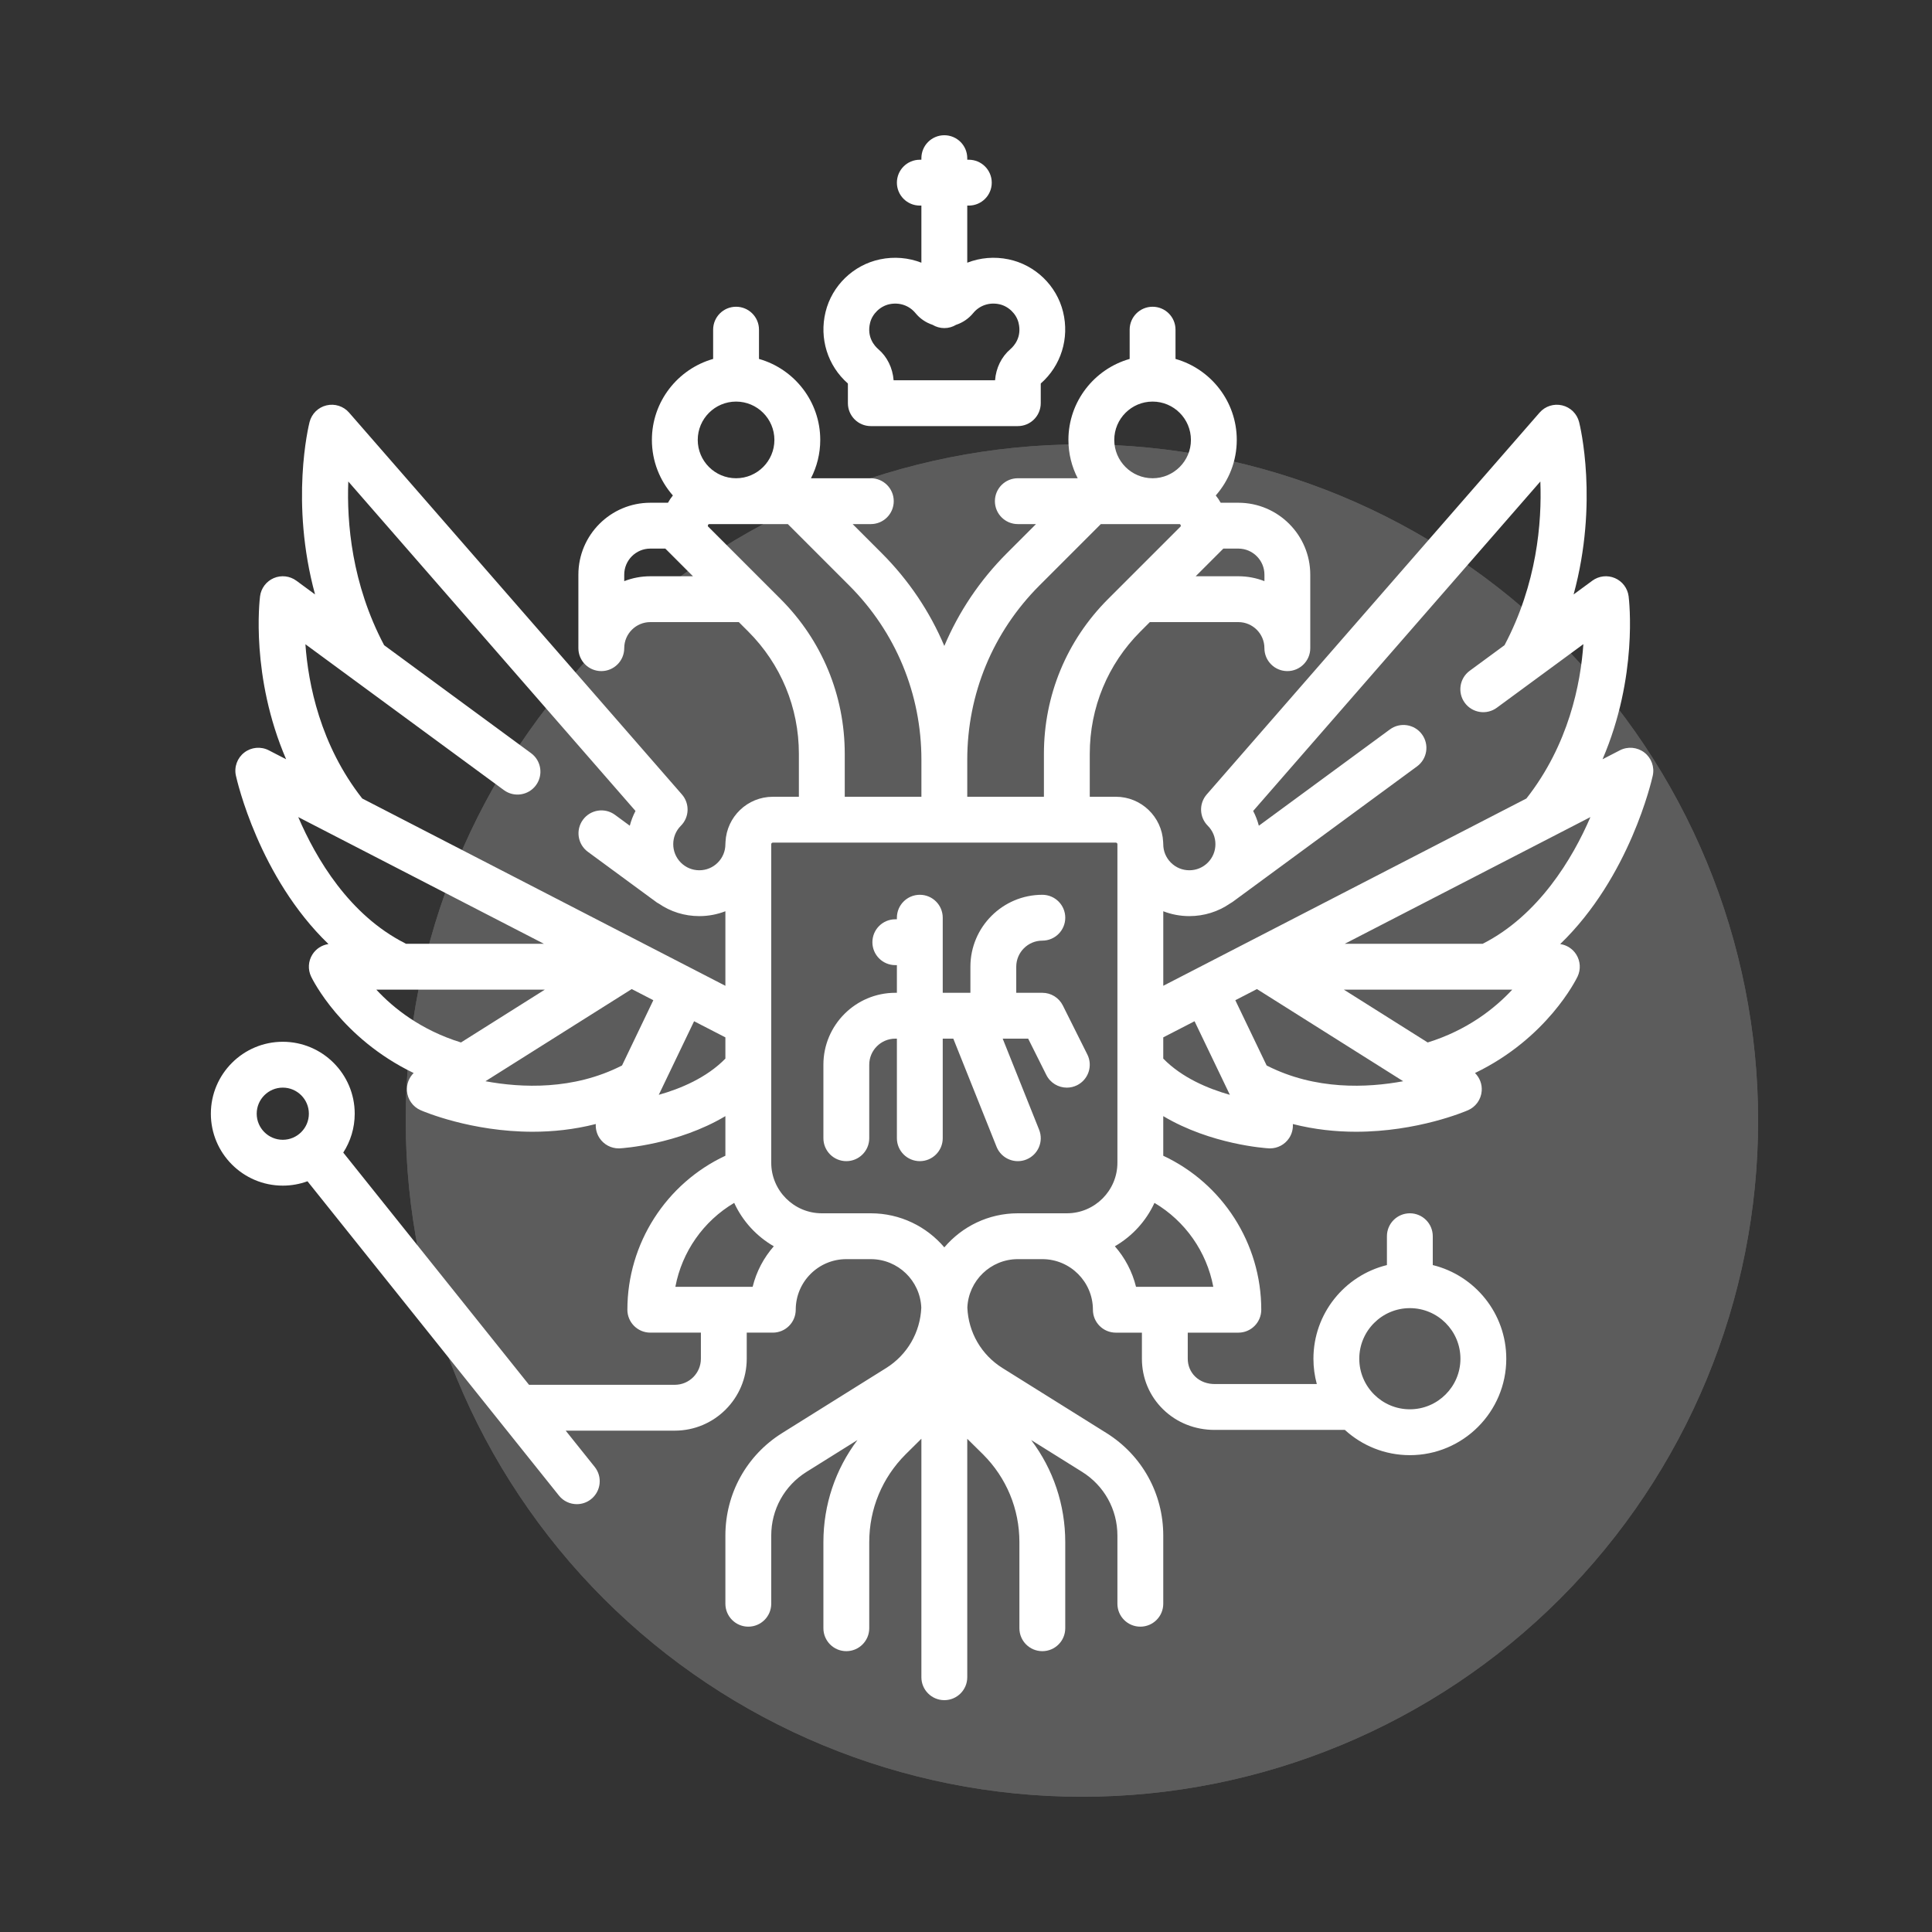 <svg width="100" height="100" viewBox="0 0 100 100" fill="none" xmlns="http://www.w3.org/2000/svg">
<rect x="0" y="0" width="100" height="100" fill="#333333" stroke="none"/>
<g opacity="0.2">
<path d="M91 58C91 67.283 87.312 76.185 80.749 82.749C74.185 89.312 65.283 93 56 93C46.717 93 37.815 89.312 31.251 82.749C24.688 76.185 21 67.283 21 58C21 48.717 24.688 39.815 31.251 33.251C37.815 26.688 46.717 23 56 23C65.283 23 74.185 26.688 80.749 33.251C87.312 39.815 91 48.717 91 58Z" fill="white"/>
<path fill-rule="evenodd" clip-rule="evenodd" d="M56 83C62.63 83 68.989 80.366 73.678 75.678C78.366 70.989 81 64.63 81 58C81 51.37 78.366 45.011 73.678 40.322C68.989 35.634 62.63 33 56 33C49.37 33 43.011 35.634 38.322 40.322C33.634 45.011 31 51.37 31 58C31 64.63 33.634 70.989 38.322 75.678C43.011 80.366 49.37 83 56 83ZM56 93C60.596 93 65.147 92.095 69.394 90.336C73.64 88.577 77.499 85.999 80.749 82.749C83.999 79.499 86.577 75.64 88.336 71.394C90.095 67.147 91 62.596 91 58C91 53.404 90.095 48.852 88.336 44.606C86.577 40.36 83.999 36.501 80.749 33.251C77.499 30.001 73.64 27.423 69.394 25.664C65.147 23.905 60.596 23 56 23C46.717 23 37.815 26.688 31.251 33.251C24.688 39.815 21 48.717 21 58C21 67.283 24.688 76.185 31.251 82.749C37.815 89.312 46.717 93 56 93Z" fill="white"/>
</g>
<path d="M85.547 40.145C85.645 39.696 85.476 39.23 85.111 38.95C84.746 38.67 84.253 38.625 83.844 38.836L82.947 39.299C84.787 35.024 84.324 31.077 84.297 30.864C84.244 30.447 83.974 30.089 83.588 29.923C83.201 29.757 82.756 29.808 82.417 30.057L81.45 30.768C82.748 25.999 81.787 22.053 81.734 21.844C81.625 21.416 81.288 21.084 80.859 20.982C80.43 20.879 79.979 21.023 79.689 21.356L62.459 41.122C62.049 41.592 62.074 42.3 62.515 42.741C62.77 42.996 62.91 43.335 62.91 43.695C62.91 44.056 62.77 44.395 62.515 44.65C62.26 44.905 61.921 45.045 61.56 45.045C61.2 45.045 60.861 44.905 60.606 44.65C60.351 44.395 60.21 44.056 60.21 43.695C60.21 43.654 60.208 43.613 60.204 43.573C60.14 42.276 59.068 41.24 57.756 41.24H56.406V39.02C56.406 36.627 57.338 34.377 59.03 32.685L59.515 32.2H64.097C64.841 32.2 65.446 32.805 65.446 33.55C65.446 34.205 65.978 34.736 66.633 34.736C67.288 34.736 67.819 34.205 67.819 33.55V29.745C67.819 27.692 66.149 26.022 64.097 26.022H63.182C63.108 25.887 63.024 25.761 62.928 25.645C63.604 24.877 64.015 23.871 64.015 22.77C64.015 20.779 62.672 19.097 60.844 18.578V17.063C60.844 16.408 60.313 15.877 59.658 15.877C59.002 15.877 58.471 16.408 58.471 17.063V18.578C56.644 19.097 55.301 20.779 55.301 22.77C55.301 23.484 55.475 24.158 55.781 24.754H52.683C52.027 24.754 51.496 25.285 51.496 25.94C51.496 26.596 52.027 27.127 52.683 27.127H53.623L52.125 28.625C50.721 30.028 49.628 31.659 48.878 33.434C48.128 31.66 47.035 30.028 45.631 28.625L44.133 27.127H45.074C45.729 27.127 46.26 26.596 46.26 25.94C46.26 25.285 45.729 24.754 45.074 24.754H41.976C42.282 24.158 42.456 23.484 42.456 22.77C42.456 20.779 41.112 19.097 39.285 18.578V17.063C39.285 16.408 38.754 15.877 38.099 15.877C37.443 15.877 36.912 16.408 36.912 17.063V18.578C35.085 19.097 33.742 20.779 33.742 22.77C33.742 23.871 34.153 24.877 34.828 25.645C34.733 25.761 34.648 25.888 34.574 26.022H33.66C31.607 26.022 29.937 27.692 29.937 29.745V33.55C29.937 34.205 30.468 34.736 31.123 34.736C31.779 34.736 32.31 34.205 32.31 33.55C32.31 32.805 32.916 32.2 33.66 32.2H38.241L38.727 32.685C40.419 34.377 41.35 36.627 41.35 39.02V41.241H40.001C38.688 41.241 37.616 42.276 37.552 43.573C37.548 43.613 37.546 43.654 37.546 43.695C37.546 44.056 37.406 44.395 37.151 44.65C36.896 44.905 36.557 45.045 36.196 45.045C35.836 45.045 35.497 44.905 35.242 44.65C34.715 44.123 34.715 43.267 35.242 42.741C35.683 42.3 35.707 41.593 35.297 41.122L18.068 21.356C17.778 21.023 17.327 20.879 16.898 20.982C16.469 21.084 16.132 21.417 16.023 21.845C15.97 22.053 15.009 26 16.307 30.768L15.34 30.057C15.001 29.808 14.556 29.757 14.169 29.923C13.783 30.089 13.513 30.447 13.46 30.864C13.433 31.077 12.969 35.024 14.81 39.299L13.913 38.836C13.504 38.625 13.01 38.67 12.646 38.95C12.281 39.23 12.111 39.696 12.21 40.145C12.267 40.403 13.404 45.397 17.001 48.864C16.661 48.914 16.356 49.108 16.17 49.404C15.952 49.749 15.928 50.181 16.104 50.549C16.175 50.699 17.673 53.738 21.41 55.539C21.168 55.781 21.037 56.118 21.063 56.467C21.097 56.906 21.37 57.29 21.773 57.465C21.931 57.534 24.39 58.579 27.572 58.579C28.602 58.579 29.709 58.468 30.838 58.179C30.822 58.435 30.889 58.694 31.037 58.914C31.258 59.243 31.628 59.44 32.022 59.44C32.045 59.44 32.068 59.439 32.091 59.438C32.243 59.429 35.074 59.243 37.546 57.771V59.821C34.481 61.254 32.473 64.356 32.473 67.791C32.473 68.446 33.004 68.977 33.66 68.977H36.278V70.327C36.278 71.072 35.673 71.677 34.928 71.677H27.382L17.767 59.658C18.141 59.077 18.36 58.386 18.36 57.645C18.36 55.592 16.69 53.922 14.637 53.922C12.584 53.922 10.914 55.593 10.914 57.645C10.914 59.698 12.584 61.368 14.637 61.368C15.086 61.368 15.516 61.288 15.915 61.142L28.929 77.409C29.163 77.703 29.508 77.855 29.856 77.855C30.116 77.855 30.378 77.77 30.596 77.595C31.108 77.185 31.191 76.439 30.782 75.927L29.28 74.05H34.928C36.981 74.05 38.651 72.38 38.651 70.327V68.977H40.001C40.656 68.977 41.187 68.446 41.187 67.791C41.187 66.347 42.361 65.173 43.805 65.173H45.073C46.481 65.173 47.63 66.291 47.686 67.685C47.631 68.967 46.961 70.126 45.865 70.811L40.488 74.172C38.646 75.323 37.546 77.307 37.546 79.48V83.009C37.546 83.664 38.077 84.196 38.732 84.196C39.388 84.196 39.919 83.664 39.919 83.009V79.48C39.919 78.131 40.602 76.899 41.745 76.184L44.382 74.536C43.239 76.052 42.619 77.888 42.619 79.82V84.277C42.619 84.932 43.15 85.464 43.805 85.464C44.46 85.464 44.992 84.932 44.992 84.277V79.82C44.992 78.104 45.66 76.491 46.873 75.278L47.691 74.468V86.814C47.691 87.469 48.223 88 48.878 88C49.533 88 50.065 87.469 50.065 86.814V74.472L50.883 75.279C52.096 76.492 52.764 78.105 52.764 79.82V84.278C52.764 84.933 53.295 85.464 53.951 85.464C54.606 85.464 55.137 84.933 55.137 84.278V79.82C55.137 77.888 54.517 76.052 53.374 74.537L56.011 76.184C57.154 76.899 57.837 78.131 57.837 79.48V83.01C57.837 83.665 58.368 84.196 59.024 84.196C59.679 84.196 60.21 83.665 60.21 83.01V79.48C60.21 77.308 59.11 75.323 57.268 74.172L51.891 70.811C50.796 70.127 50.125 68.967 50.07 67.685C50.126 66.291 51.275 65.173 52.683 65.173H53.951C55.394 65.173 56.569 66.348 56.569 67.791C56.569 68.447 57.1 68.978 57.755 68.978H59.105V70.328C59.105 71.328 59.496 72.26 60.207 72.952C60.911 73.638 61.853 74.012 62.869 74.012C62.9 74.012 62.931 74.011 62.961 74.011H69.609C70.497 74.823 71.678 75.319 72.974 75.319C75.726 75.319 77.965 73.08 77.965 70.328C77.965 67.984 76.341 66.014 74.16 65.48V63.987C74.16 63.331 73.629 62.8 72.974 62.8C72.318 62.8 71.787 63.331 71.787 63.987V65.48C69.606 66.014 67.983 67.984 67.983 70.328C67.983 70.781 68.044 71.22 68.158 71.638H62.947C62.937 71.638 62.926 71.638 62.916 71.638C62.504 71.647 62.13 71.512 61.863 71.252C61.615 71.011 61.478 70.682 61.478 70.328V68.978H64.097C64.752 68.978 65.283 68.447 65.283 67.791C65.283 64.357 63.276 61.255 60.21 59.822V57.771C62.682 59.244 65.513 59.429 65.665 59.438C65.688 59.439 65.712 59.44 65.735 59.44C66.129 59.44 66.499 59.244 66.72 58.915C66.868 58.695 66.934 58.436 66.918 58.18C68.047 58.468 69.154 58.579 70.185 58.579C73.366 58.579 75.826 57.534 75.983 57.466C76.386 57.291 76.66 56.906 76.693 56.468C76.72 56.118 76.588 55.781 76.346 55.539C80.084 53.738 81.581 50.699 81.653 50.549C81.829 50.182 81.804 49.749 81.587 49.404C81.401 49.109 81.096 48.914 80.756 48.864C84.353 45.397 85.49 40.403 85.547 40.145ZM14.637 58.995C13.893 58.995 13.287 58.389 13.287 57.645C13.287 56.901 13.893 56.295 14.637 56.295C15.381 56.295 15.987 56.901 15.987 57.645C15.987 58.389 15.381 58.995 14.637 58.995ZM72.974 67.709C74.418 67.709 75.592 68.884 75.592 70.327C75.592 71.771 74.418 72.945 72.974 72.945C71.53 72.945 70.356 71.771 70.356 70.327C70.356 68.884 71.53 67.709 72.974 67.709ZM63.32 28.395H64.097C64.841 28.395 65.447 29.001 65.447 29.745V30.08C65.028 29.917 64.573 29.827 64.097 29.827H61.888L63.32 28.395ZM59.658 20.786C60.752 20.786 61.642 21.676 61.642 22.77C61.642 23.864 60.752 24.754 59.658 24.754C58.564 24.754 57.674 23.864 57.674 22.77C57.674 21.676 58.564 20.786 59.658 20.786ZM50.065 39.328C50.065 35.919 51.392 32.714 53.803 30.303L56.979 27.127H61.035C61.063 27.127 61.09 27.127 61.11 27.177C61.131 27.228 61.113 27.247 61.093 27.267L57.352 31.007C55.211 33.148 54.033 35.993 54.033 39.02V41.241H50.065V39.328ZM33.66 29.827C33.184 29.827 32.729 29.917 32.31 30.08V29.745C32.31 29.001 32.916 28.395 33.66 28.395H34.437L35.868 29.827H33.66ZM38.099 20.786C39.193 20.786 40.083 21.676 40.083 22.77C40.083 23.864 39.193 24.754 38.099 24.754C37.005 24.754 36.115 23.864 36.115 22.77C36.115 21.676 37.005 20.786 38.099 20.786ZM40.405 31.007L36.664 27.266C36.644 27.247 36.625 27.228 36.646 27.177C36.667 27.127 36.694 27.127 36.722 27.127H40.778L43.953 30.303C46.364 32.714 47.692 35.919 47.692 39.328V41.24H43.724V39.02C43.724 35.993 42.545 33.148 40.405 31.007ZM26.083 40.897C26.611 41.285 27.354 41.171 27.742 40.643C28.13 40.115 28.016 39.372 27.488 38.984L19.882 33.395C18.203 30.223 17.945 27.037 18.028 24.922L32.893 41.975C32.766 42.218 32.668 42.474 32.598 42.739L31.832 42.176C31.304 41.788 30.562 41.902 30.174 42.43C29.785 42.958 29.899 43.701 30.427 44.089L33.961 46.686C34.003 46.717 34.047 46.742 34.091 46.766C34.706 47.19 35.433 47.418 36.196 47.418C36.666 47.418 37.121 47.331 37.546 47.166V51.025L18.749 41.33C16.569 38.552 15.954 35.395 15.808 33.346L26.083 40.897ZM15.437 42.292L28.152 48.85H21.012C20.995 48.84 20.978 48.829 20.96 48.82C18.076 47.357 16.361 44.446 15.437 42.292ZM19.477 51.223H28.201L23.86 53.958C21.785 53.316 20.368 52.184 19.477 51.223ZM32.195 55.151C32.187 55.154 32.179 55.157 32.172 55.161C29.674 56.429 26.994 56.311 25.127 55.964L32.698 51.194L33.816 51.771L32.195 55.151ZM34.098 56.668L35.926 52.859L37.546 53.694V54.793C36.579 55.783 35.229 56.349 34.098 56.668ZM38.957 66.604H34.957C35.299 64.788 36.413 63.201 38.002 62.261C38.436 63.205 39.156 63.99 40.051 64.507C39.532 65.1 39.15 65.815 38.957 66.604ZM55.219 62.8H52.683C51.16 62.8 49.795 63.485 48.878 64.564C47.962 63.485 46.596 62.8 45.074 62.8H42.537C41.094 62.8 39.919 61.625 39.919 60.182V43.695C39.919 43.65 39.956 43.614 40.001 43.614H57.756C57.801 43.614 57.837 43.65 57.837 43.695V60.182C57.837 61.625 56.663 62.8 55.219 62.8ZM62.8 66.604H58.8C58.606 65.815 58.224 65.1 57.705 64.507C58.6 63.99 59.321 63.205 59.755 62.261C61.343 63.201 62.458 64.788 62.8 66.604ZM60.21 47.166C60.635 47.331 61.091 47.418 61.56 47.418C62.323 47.418 63.051 47.189 63.666 46.766C63.71 46.741 63.754 46.716 63.795 46.686L73.347 39.667C73.875 39.279 73.988 38.536 73.6 38.008C73.212 37.48 72.469 37.367 71.941 37.755L65.158 42.739C65.088 42.474 64.99 42.218 64.864 41.975L79.728 24.922C79.811 27.038 79.553 30.223 77.874 33.395L76.071 34.72C75.543 35.108 75.43 35.851 75.818 36.379C76.206 36.907 76.948 37.02 77.476 36.632L81.955 33.341C81.813 35.385 81.201 38.537 79.007 41.33L60.211 51.024V47.166H60.21ZM60.21 54.793V53.694L61.83 52.859L63.658 56.668C62.527 56.349 61.178 55.783 60.21 54.793ZM65.585 55.161C65.578 55.157 65.57 55.154 65.562 55.151L63.94 51.771L65.059 51.194L72.629 55.964C70.762 56.311 68.082 56.429 65.585 55.161ZM73.897 53.958L69.556 51.223H78.275C77.382 52.184 75.964 53.318 73.897 53.958ZM76.744 48.85H69.605L82.32 42.292C81.395 44.447 79.628 47.387 76.744 48.85Z" fill="white"/>
<path d="M43.884 19.848C43.886 19.856 43.887 19.867 43.887 19.88V20.868C43.887 21.524 44.418 22.055 45.073 22.055H52.682C53.338 22.055 53.869 21.524 53.869 20.868V19.88C53.869 19.867 53.87 19.856 53.872 19.848C54.918 18.929 55.36 17.515 55.025 16.146C54.692 14.781 53.585 13.713 52.207 13.424C51.473 13.27 50.731 13.338 50.065 13.597V10.641H50.146C50.801 10.641 51.333 10.11 51.333 9.455C51.333 8.799 50.801 8.268 50.146 8.268H50.065V8.187C50.065 7.531 49.533 7 48.878 7C48.223 7 47.691 7.531 47.691 8.187V8.268H47.61C46.954 8.268 46.423 8.799 46.423 9.455C46.423 10.11 46.954 10.641 47.61 10.641H47.691V13.597C47.025 13.338 46.283 13.27 45.549 13.424C44.171 13.713 43.064 14.781 42.731 16.146C42.396 17.515 42.838 18.929 43.884 19.848ZM45.036 16.709C45.15 16.242 45.562 15.846 46.036 15.746C46.555 15.638 47.059 15.81 47.386 16.208C47.62 16.494 47.928 16.7 48.27 16.813C48.448 16.92 48.656 16.982 48.878 16.982C49.101 16.982 49.308 16.92 49.486 16.813C49.829 16.7 50.136 16.493 50.37 16.208C50.697 15.81 51.201 15.637 51.72 15.746C52.195 15.846 52.606 16.242 52.72 16.709C52.903 17.455 52.483 17.912 52.295 18.074C51.835 18.469 51.553 19.047 51.504 19.682H46.253C46.204 19.047 45.922 18.469 45.462 18.074C45.273 17.912 44.853 17.455 45.036 16.709Z" fill="white"/>
<path d="M51.899 53.76H53.218L54.158 55.64C54.366 56.056 54.785 56.296 55.22 56.296C55.398 56.296 55.579 56.256 55.75 56.171C56.336 55.878 56.574 55.165 56.28 54.579L55.012 52.043C54.811 51.641 54.4 51.387 53.951 51.387H52.601V50.037C52.601 49.292 53.207 48.687 53.951 48.687C54.606 48.687 55.138 48.156 55.138 47.501C55.138 46.845 54.606 46.314 53.951 46.314C51.898 46.314 50.228 47.984 50.228 50.037V51.387H50.171C50.169 51.387 50.167 51.387 50.165 51.387H50.146H48.796V47.501C48.796 46.845 48.265 46.314 47.61 46.314C46.955 46.314 46.423 46.845 46.423 47.501V47.582H46.342C45.686 47.582 45.155 48.113 45.155 48.769C45.155 49.424 45.686 49.955 46.342 49.955H46.423V51.387H46.342C44.289 51.387 42.619 53.057 42.619 55.109V58.914C42.619 59.569 43.15 60.101 43.805 60.101C44.461 60.101 44.992 59.569 44.992 58.914V55.109C44.992 54.365 45.597 53.76 46.342 53.76H46.423V58.914C46.423 59.569 46.955 60.101 47.61 60.101C48.265 60.101 48.796 59.569 48.796 58.914V53.76H49.343L51.581 59.355C51.767 59.819 52.212 60.101 52.683 60.101C52.83 60.101 52.979 60.074 53.123 60.016C53.732 59.772 54.028 59.082 53.784 58.473L51.899 53.76Z" fill="white"/>
</svg>
